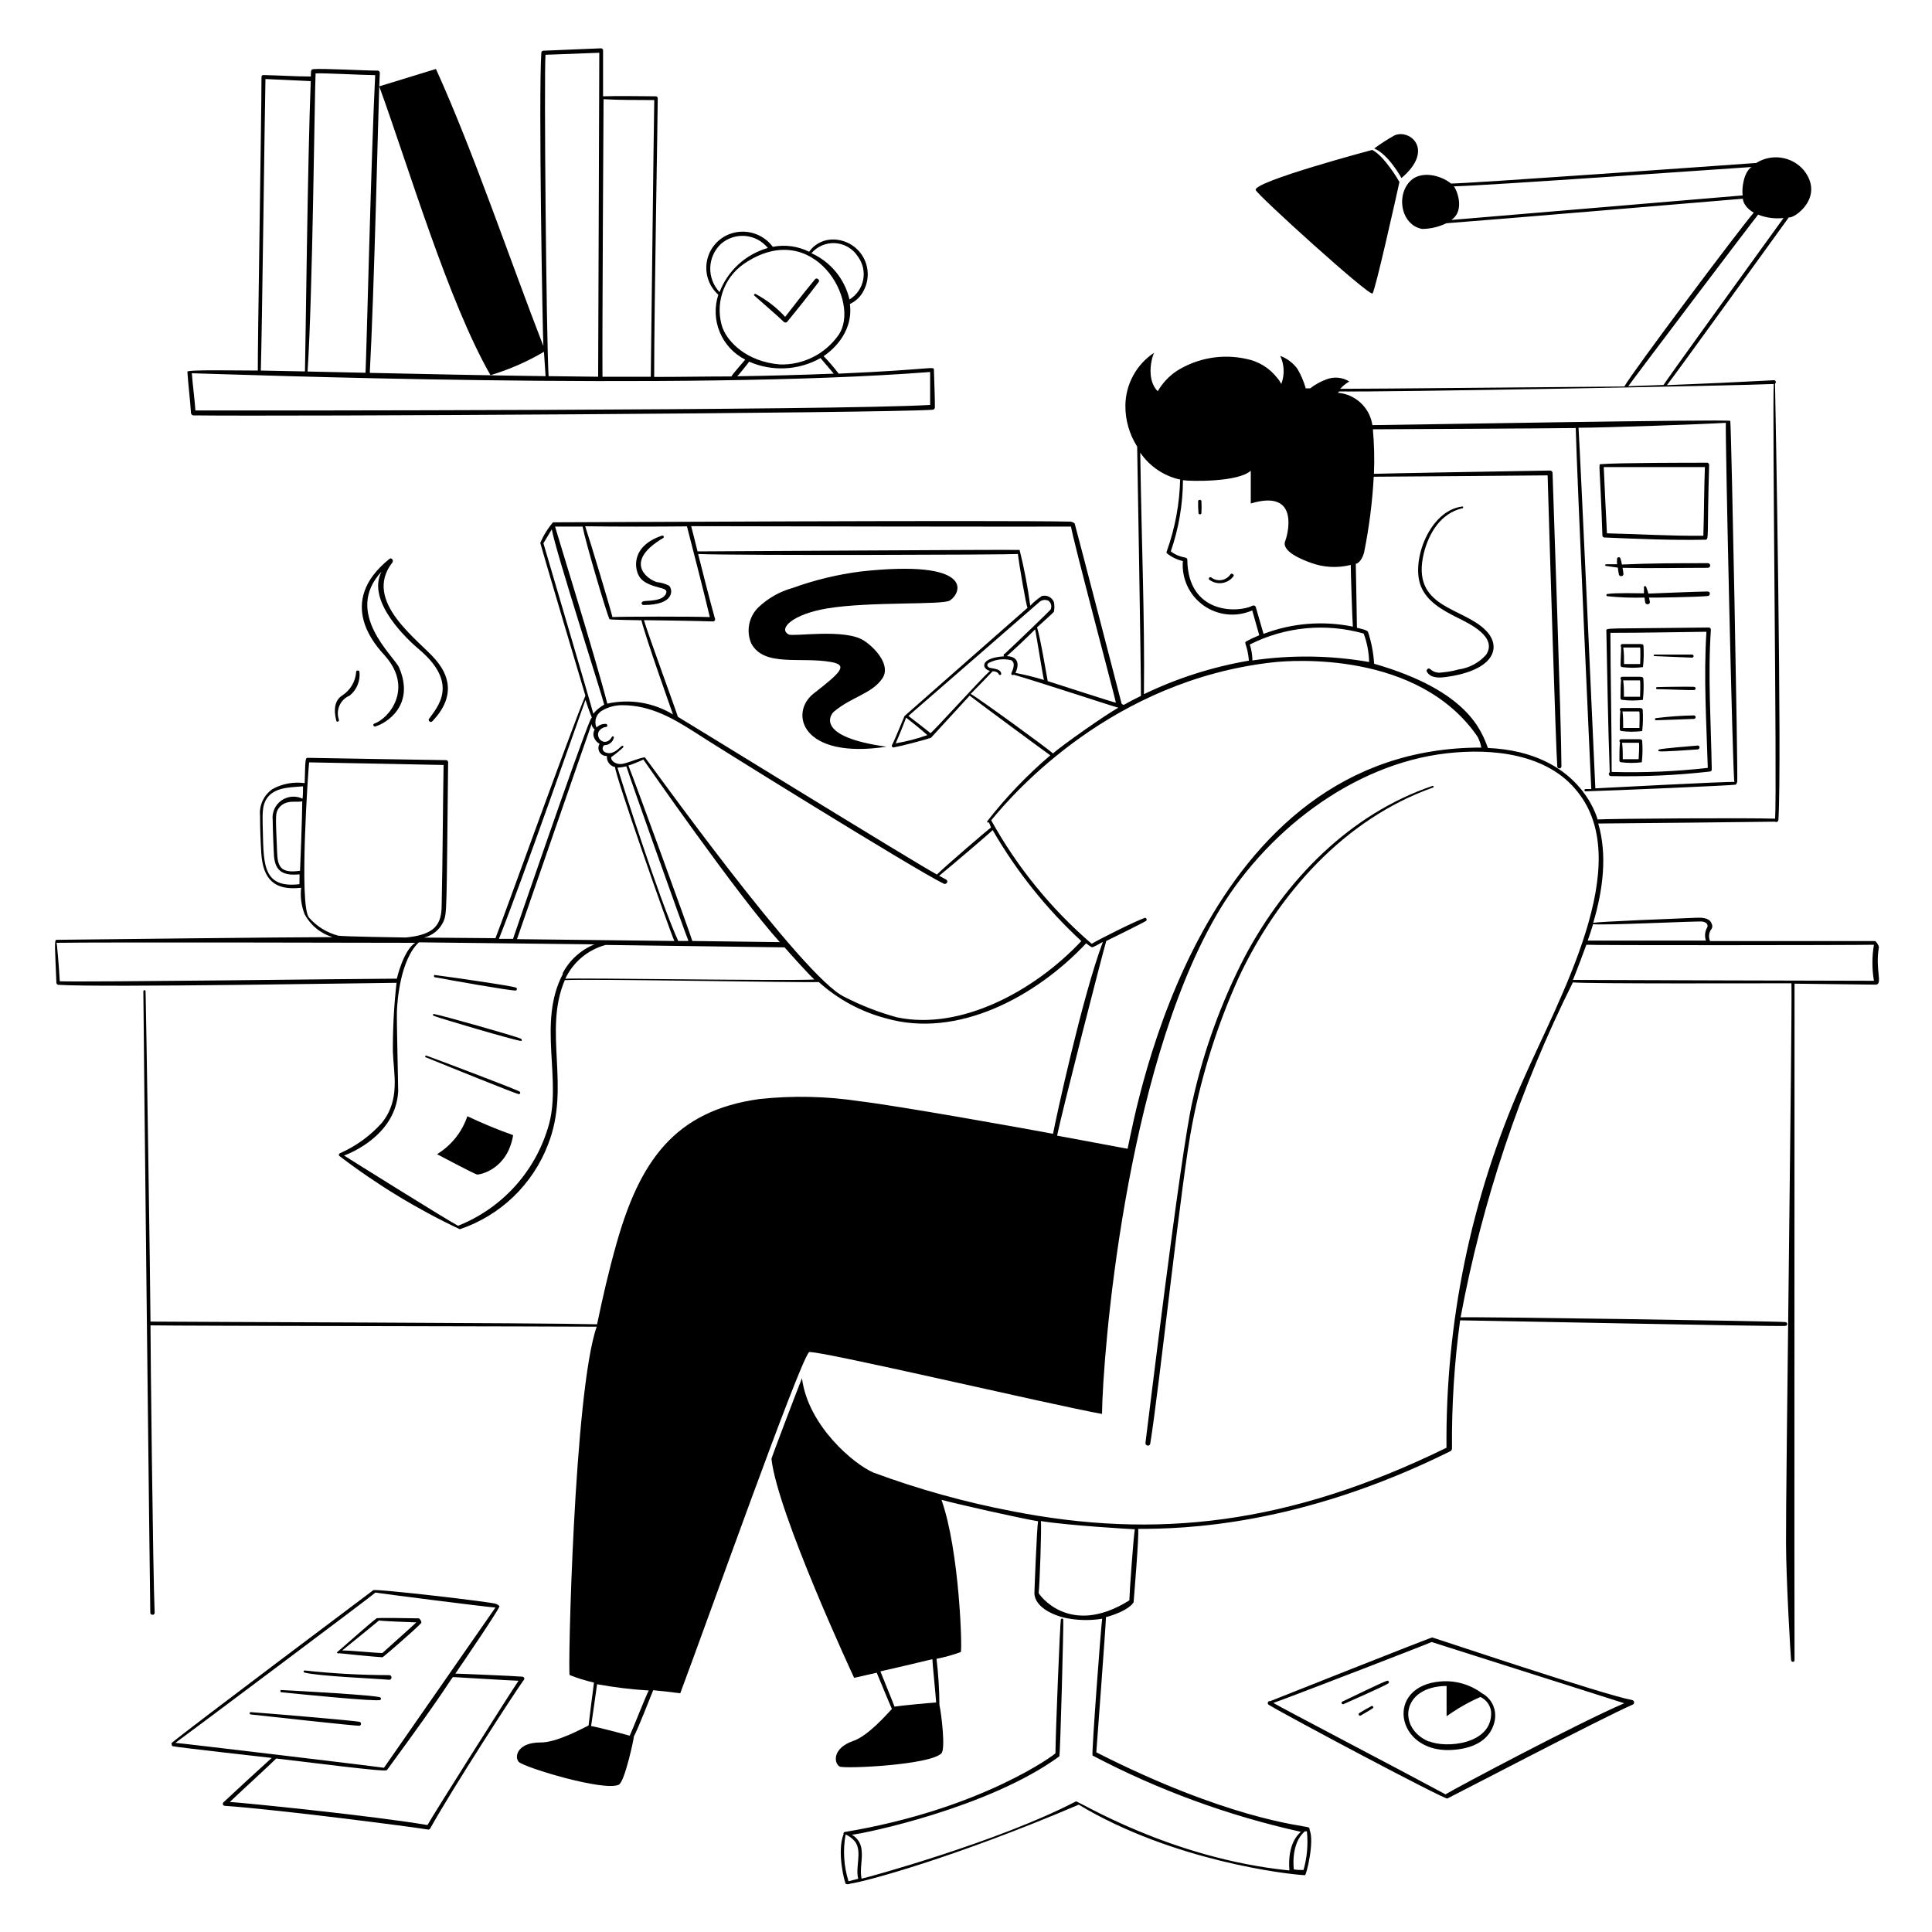 <svg width="487" height="487" viewBox="0 0 487 487" fill="none" xmlns="http://www.w3.org/2000/svg">
<path d="M48.698 104.705C73.048 104.997 221.583 104.145 235.048 103.292C235.206 103.292 235.357 103.232 235.47 103.123C235.584 103.014 235.651 102.865 235.657 102.708C235.657 99.567 235.487 96.426 235.414 93.26C235.414 92.189 235.414 93.138 211.404 94.185C210.234 92.636 208.965 91.164 207.606 89.778C208.896 88.926 215.227 84.348 214.229 76.629C215.811 75.901 217.08 74.631 217.808 73.05C218.507 71.649 218.818 70.086 218.709 68.524C218.599 66.963 218.074 65.459 217.187 64.169C216.299 62.879 215.083 61.85 213.663 61.19C212.244 60.529 210.674 60.26 209.116 60.412C208.089 60.525 207.098 60.855 206.208 61.38C205.318 61.905 204.55 62.612 203.953 63.456C201.121 62.045 197.903 61.608 194.798 62.214C193.593 60.585 191.895 59.389 189.956 58.801C188.018 58.213 185.941 58.266 184.035 58.951C182.556 59.488 181.241 60.4 180.219 61.596C179.197 62.793 178.502 64.234 178.203 65.779C177.904 67.325 178.01 68.921 178.512 70.413C179.013 71.904 179.893 73.241 181.064 74.291C180.057 77.381 180.188 80.729 181.434 83.73C182.68 86.731 184.959 89.187 187.858 90.655C187.688 90.898 184.546 94.38 184.376 94.891C177.923 94.891 171.446 95.013 164.896 95.013C164.896 76.629 165.797 29.804 165.797 24.764C165.797 24.634 165.746 24.511 165.654 24.419C165.563 24.328 165.439 24.276 165.31 24.276C160.878 24.276 156.446 24.13 152.015 24.276V12.686C152.007 12.565 151.96 12.449 151.881 12.357C151.802 12.265 151.695 12.201 151.576 12.175L136.966 12.783C136.831 12.783 136.701 12.837 136.605 12.933C136.509 13.029 136.455 13.159 136.455 13.295C135.725 23.911 136.772 83.91 136.966 87.221C128.614 65.745 119.313 38.132 109.889 17.386L95.596 21.768L95.742 18.384C95.745 18.308 95.733 18.233 95.707 18.162C95.68 18.091 95.639 18.027 95.587 17.972C95.534 17.917 95.472 17.874 95.402 17.844C95.332 17.815 95.257 17.799 95.182 17.799C91.7 17.799 80.913 17.191 78.989 17.434C78.259 17.434 78.405 18.165 78.356 19.285C74.387 19.285 70.394 18.993 66.4 18.919C66.335 18.916 66.27 18.926 66.21 18.949C66.149 18.973 66.094 19.008 66.048 19.054C66.002 19.1 65.966 19.155 65.943 19.216C65.92 19.277 65.91 19.342 65.913 19.407C65.913 29.146 64.915 88.147 64.988 93.406C59.363 93.406 47.188 93.138 47.237 93.698C47.456 97.156 47.919 100.589 48.138 104.071C48.142 104.226 48.2 104.374 48.303 104.49C48.405 104.606 48.545 104.682 48.698 104.705ZM216.25 64.673C216.868 65.506 217.306 66.458 217.534 67.47C217.763 68.481 217.778 69.529 217.579 70.547C217.38 71.564 216.97 72.529 216.376 73.379C215.783 74.23 215.018 74.947 214.132 75.485C213.536 72.934 212.361 70.555 210.697 68.532C209.033 66.509 206.926 64.897 204.538 63.821C205.282 62.955 206.219 62.275 207.273 61.837C208.327 61.398 209.47 61.213 210.609 61.296C211.748 61.379 212.851 61.727 213.831 62.314C214.811 62.9 215.639 63.709 216.25 64.673ZM181.746 61.459C182.583 60.736 183.556 60.188 184.609 59.849C185.661 59.509 186.771 59.384 187.873 59.482C188.974 59.58 190.045 59.898 191.021 60.417C191.997 60.937 192.859 61.647 193.556 62.506C190.801 63.286 188.266 64.698 186.152 66.63C184.039 68.562 182.405 70.96 181.381 73.634C180.603 72.812 179.996 71.844 179.593 70.786C179.191 69.729 179.001 68.602 179.035 67.471C179.069 66.339 179.326 65.226 179.791 64.194C180.256 63.163 180.921 62.233 181.746 61.459ZM182.209 82.887C181.174 79.957 181.131 76.769 182.085 73.812C183.04 70.856 184.94 68.295 187.493 66.524C205.073 54.495 217.321 76.264 211.283 84.567C209.629 86.885 207.433 88.763 204.886 90.037C202.339 91.31 199.519 91.94 196.673 91.872C188.004 91.19 183.402 85.979 182.209 82.79V82.887ZM188.832 91.166C191.696 92.421 194.812 92.994 197.936 92.837C201.059 92.681 204.102 91.8 206.827 90.265L210.163 94.185C202.046 94.51 193.929 94.729 185.813 94.843C186.056 94.721 188.686 91.434 188.832 91.166ZM152.137 25.007C156.373 25.25 160.659 25.177 164.92 25.226C164.75 34.211 164.117 90.095 164.044 94.965H151.869C151.771 84.445 152.137 26.785 152.137 25.007ZM137.527 13.806C142.056 13.636 146.56 13.489 151.065 13.295C151.065 23.79 150.773 89.169 150.773 94.965L138.281 94.819C137.697 84.372 137.113 19.48 137.502 13.806H137.527ZM95.596 21.768C102.901 41.833 113.006 76.069 123.647 94.575C128.354 93.154 132.875 91.176 137.113 88.682C137.259 90.728 137.38 92.773 137.527 94.819C122.746 94.624 107.99 94.307 93.21 93.991C94.305 74.34 95.401 26.176 95.596 21.768ZM79.549 18.506C81.302 18.36 91.335 18.919 94.573 18.944C93.575 38.424 92.406 88.512 92.138 93.966L77.528 93.65C78.819 74.048 79.281 23.936 79.549 18.506ZM66.912 19.918L78.332 20.454C77.552 39.471 77.017 88.268 76.871 93.625L65.743 93.406C66.059 83.861 66.765 25.177 66.912 19.918ZM234.464 93.771V102.075C210.43 103.487 62.65 103.511 49.258 103.463C49.039 100.322 48.576 97.205 48.357 94.088C57.926 94.307 171.738 98.617 234.464 93.771Z" fill="black"/>
<path d="M197.575 81.135C197.63 81.189 197.694 81.233 197.765 81.262C197.836 81.291 197.912 81.307 197.989 81.307C198.066 81.307 198.142 81.291 198.213 81.262C198.284 81.233 198.349 81.189 198.403 81.135C201.106 77.848 203.785 74.487 206.366 71.078C206.755 70.567 205.879 69.885 205.465 70.372C202.884 73.489 200.376 76.679 197.916 79.869C195.777 77.537 193.257 75.586 190.465 74.098C190.222 73.976 189.905 74.293 190.149 74.512C191.366 75.632 196.407 79.942 197.575 81.135ZM345.964 73.976C346.646 73.294 351.784 50.308 352.758 45.876C352.636 45.608 348.911 39.253 345.891 37.792C345.891 37.792 315.843 45.779 316.525 47.897C316.963 49.188 345.185 74.755 345.964 73.976ZM353.269 44.878C361.646 37.792 355.485 32.508 351.589 34.091C349.788 35.087 348.056 36.201 346.402 37.427C350.079 38.961 353.22 44.829 353.269 44.878ZM310.949 145.224C311.192 144.81 310.389 144.372 310.17 144.761C309.913 145.147 309.579 145.475 309.189 145.725C308.799 145.975 308.362 146.142 307.905 146.215C307.448 146.288 306.98 146.266 306.532 146.15C306.084 146.034 305.664 145.826 305.3 145.541C305.225 145.495 305.137 145.476 305.05 145.486C304.964 145.496 304.883 145.535 304.821 145.597C304.759 145.659 304.72 145.74 304.709 145.827C304.699 145.914 304.718 146.002 304.764 146.076C305.222 146.437 305.748 146.702 306.31 146.854C306.873 147.007 307.46 147.045 308.038 146.965C308.615 146.886 309.17 146.69 309.671 146.391C310.171 146.092 310.606 145.695 310.949 145.224ZM302.11 129.397C302.138 129.471 302.187 129.535 302.253 129.581C302.318 129.626 302.396 129.651 302.475 129.651C302.555 129.651 302.632 129.626 302.698 129.581C302.763 129.535 302.813 129.471 302.84 129.397C302.901 128.342 302.901 127.285 302.84 126.231C302.797 126.161 302.736 126.102 302.663 126.062C302.591 126.022 302.509 126.001 302.426 126.001C302.344 126.001 302.262 126.022 302.19 126.062C302.117 126.102 302.056 126.161 302.012 126.231C301.983 127.287 302.016 128.344 302.11 129.397ZM358.918 139.38C360.233 134.242 363.228 129.348 368.658 128.106C368.902 128.106 368.853 127.643 368.658 127.668C360.258 128.642 355.582 141.523 358.188 147.829C359.795 151.75 363.74 153.868 367.319 155.67C370.412 157.204 377.522 160.54 374.624 165.021C372.833 167.055 370.37 168.377 367.684 168.746C366.316 169.131 364.913 169.384 363.496 169.501C362.971 169.608 362.428 169.589 361.911 169.445C361.395 169.301 360.92 169.036 360.526 168.673C360.112 168.21 359.381 168.819 359.673 169.331C360.672 171.035 362.887 170.865 364.543 170.645C376.718 168.965 378.569 163.121 374.624 159.006C368.78 152.919 355.509 153.406 358.918 139.38ZM429.874 136.044C430.848 136.044 430.264 135.362 430.824 117.148C430.818 117.011 430.758 116.881 430.659 116.785C430.559 116.69 430.426 116.637 430.288 116.637C425.857 116.637 408.057 116.637 403.503 117.002C402.846 117.002 403.308 116.783 403.917 134.948C403.914 135.02 403.925 135.091 403.951 135.157C403.977 135.224 404.016 135.284 404.066 135.335C404.117 135.385 404.177 135.425 404.244 135.45C404.31 135.476 404.382 135.488 404.453 135.484C413 135.849 421.425 136.215 429.874 136.044ZM405.062 134.437C404.745 128.885 404.526 123.309 404.258 117.733H429.753C429.533 123.504 429.558 129.275 429.363 135.046C421.254 135.143 413.17 134.607 405.062 134.437ZM407.813 143.081C407.867 143.671 407.956 144.256 408.081 144.834C408.227 145.443 409.274 145.321 409.226 144.664C409.177 144.007 409.079 143.641 408.982 143.13C416.141 143.3 423.324 143.13 430.507 143.13C430.662 143.13 430.811 143.068 430.921 142.959C431.03 142.849 431.092 142.701 431.092 142.546C431.092 142.391 431.03 142.242 430.921 142.132C430.811 142.023 430.662 141.961 430.507 141.961C423.202 141.961 416.068 141.961 408.836 142.302C408.752 141.79 408.63 141.286 408.471 140.792C408.448 140.697 408.393 140.612 408.316 140.551C408.238 140.49 408.143 140.457 408.045 140.457C407.946 140.457 407.851 140.49 407.773 140.551C407.696 140.612 407.641 140.697 407.618 140.792C407.57 141.27 407.57 141.751 407.618 142.229H404.843C404.784 142.229 404.729 142.252 404.688 142.293C404.646 142.334 404.623 142.39 404.623 142.448C404.623 142.506 404.646 142.562 404.688 142.603C404.729 142.644 404.784 142.667 404.843 142.667L407.813 143.081ZM430.434 150.24C431.165 150.24 431.214 149.071 430.434 149.096C428.365 149.096 416.238 149.607 415.483 149.631C415.483 149.388 415.094 148.292 414.972 147.976C414.85 147.659 414.363 147.683 414.388 147.976C414.412 148.268 414.388 149.364 414.388 149.558C413.365 149.558 407.083 149.388 405.135 149.729C404.842 149.729 404.867 150.216 405.135 150.289C408.257 150.607 411.397 150.721 414.534 150.63C414.575 151.071 414.64 151.51 414.729 151.945C414.779 152.07 414.869 152.175 414.985 152.243C415.1 152.311 415.236 152.34 415.369 152.323C415.503 152.306 415.627 152.246 415.723 152.151C415.818 152.056 415.88 151.932 415.897 151.799C415.84 151.404 415.758 151.014 415.654 150.63C416.384 150.703 428.316 150.484 430.434 150.24ZM431.262 158.714C431.262 158.572 431.206 158.436 431.105 158.335C431.005 158.235 430.869 158.178 430.727 158.178C404.161 158.519 404.891 158.178 404.916 159.03C405.159 170.889 405.329 182.772 405.768 194.655C405.678 194.716 405.609 194.804 405.57 194.906C405.531 195.009 405.525 195.12 405.551 195.226C405.578 195.332 405.636 195.427 405.718 195.499C405.801 195.571 405.903 195.616 406.011 195.629C414.355 195.809 422.702 195.426 430.994 194.484C431.124 194.484 431.247 194.433 431.339 194.341C431.43 194.25 431.481 194.126 431.481 193.997C431.311 182.236 430.459 170.451 431.262 158.714ZM406.255 194.581C406.255 182.893 405.963 171.205 405.938 159.517C413.998 159.517 422.082 159.347 430.142 159.25C429.412 170.67 430.142 182.139 430.483 193.559C422.441 194.472 414.345 194.813 406.255 194.581Z" fill="black"/>
<path d="M414.267 162.755C414.267 162.341 413.731 162.366 413.366 162.341H408.91C408.83 162.352 408.755 162.384 408.692 162.434C408.629 162.484 408.581 162.55 408.554 162.625C408.526 162.701 408.52 162.782 408.535 162.861C408.551 162.94 408.588 163.013 408.642 163.072C408.642 164.63 408.496 166.164 408.496 167.723C408.502 167.837 408.55 167.945 408.631 168.026C408.712 168.107 408.82 168.155 408.934 168.161C410.664 168.378 412.415 168.378 414.145 168.161C414.348 166.367 414.389 164.557 414.267 162.755ZM413.439 167.382H409.372C409.372 165.994 409.372 164.606 409.178 163.218H413.39C413.585 163.218 413.439 167.333 413.439 167.382ZM414.242 171.034C414.121 170.596 413.707 170.62 413.341 170.596H408.885C408.801 170.603 408.72 170.634 408.653 170.685C408.585 170.737 408.535 170.807 408.506 170.887C408.478 170.966 408.473 171.053 408.493 171.135C408.513 171.218 408.556 171.293 408.618 171.351C408.496 172.885 408.471 174.443 408.471 176.002C408.478 176.114 408.527 176.219 408.608 176.296C408.69 176.373 408.798 176.416 408.91 176.416C410.64 176.633 412.39 176.633 414.121 176.416C414.323 174.629 414.364 172.828 414.242 171.034ZM413.414 175.637H409.348C409.348 174.249 409.348 172.861 409.153 171.497H413.366C413.561 171.497 413.414 175.612 413.414 175.637ZM414.072 178.875C413.95 178.461 413.512 178.486 413.171 178.461H408.715C408.63 178.461 408.547 178.487 408.477 178.535C408.408 178.584 408.354 178.653 408.325 178.733C408.296 178.812 408.292 178.899 408.314 178.981C408.336 179.063 408.382 179.137 408.447 179.192C408.301 180.75 408.301 182.284 408.301 183.843C408.301 183.959 408.347 184.07 408.429 184.152C408.512 184.235 408.623 184.281 408.739 184.281C410.469 184.498 412.22 184.498 413.95 184.281C414.153 182.486 414.194 180.677 414.072 178.875ZM413.244 183.502H409.153C409.153 182.114 409.153 180.726 408.983 179.338H413.195C413.39 179.338 413.244 183.453 413.244 183.502ZM413.95 186.765C413.95 186.326 413.414 186.351 413.074 186.326H408.618C408.533 186.333 408.452 186.364 408.385 186.415C408.318 186.467 408.267 186.537 408.238 186.617C408.21 186.697 408.205 186.783 408.225 186.865C408.245 186.948 408.288 187.023 408.35 187.081C408.204 188.615 408.204 190.174 408.204 191.708C408.204 191.824 408.25 191.935 408.332 192.017C408.414 192.1 408.526 192.146 408.642 192.146C410.372 192.363 412.123 192.363 413.853 192.146C414.047 190.359 414.08 188.558 413.95 186.765ZM413.122 191.367H409.056C409.056 189.979 409.056 188.591 408.885 187.227H413.098C413.317 187.227 413.049 191.342 413.049 191.367H413.122ZM426.515 165.775C426.618 165.775 426.717 165.734 426.79 165.661C426.863 165.588 426.904 165.489 426.904 165.385C426.904 165.282 426.863 165.183 426.79 165.11C426.717 165.037 426.618 164.996 426.515 164.996H417.043C416.991 164.996 416.941 165.016 416.905 165.053C416.868 165.089 416.848 165.139 416.848 165.19C416.848 165.242 416.868 165.292 416.905 165.328C416.941 165.365 416.991 165.385 417.043 165.385L426.515 165.775ZM417.627 173.202C417.573 173.219 417.525 173.253 417.491 173.299C417.457 173.345 417.439 173.4 417.439 173.457C417.439 173.514 417.457 173.57 417.491 173.616C417.525 173.662 417.573 173.696 417.627 173.713C419.185 173.713 426.247 174.029 427.026 173.932C427.44 173.932 427.635 173.202 427.026 173.129C426.417 173.055 419.21 173.129 417.627 173.202ZM426.977 181.213C427.094 181.213 427.205 181.167 427.287 181.084C427.37 181.002 427.416 180.891 427.416 180.774C427.416 180.658 427.37 180.547 427.287 180.464C427.205 180.382 427.094 180.336 426.977 180.336C423.786 180.391 420.599 180.619 417.432 181.018C417.361 181.018 417.293 181.046 417.243 181.096C417.193 181.147 417.164 181.215 417.164 181.286C417.164 181.357 417.193 181.425 417.243 181.475C417.293 181.525 417.361 181.554 417.432 181.554C419.088 181.529 425.395 181.261 426.977 181.213ZM427.927 187.933C426.296 188.079 419.015 188.639 418.187 188.932C417.992 188.932 417.944 189.321 418.187 189.37C418.942 189.565 426.174 189.029 427.927 188.907C428.56 188.859 428.56 187.885 427.927 187.933ZM167.09 148.365C167.674 148.559 168.186 148.852 167.893 149.582C167.139 151.652 163.023 151.36 162.244 151.554C161.465 151.749 161.66 152.504 162.244 152.504C170.304 152.504 169.549 148.438 168.648 147.634C167.691 147.144 166.65 146.838 165.58 146.733C163.145 146.027 157.058 141.595 167.187 135.605C167.246 135.56 167.288 135.497 167.308 135.425C167.327 135.354 167.323 135.278 167.295 135.209C167.268 135.14 167.218 135.082 167.155 135.044C167.092 135.005 167.017 134.989 166.944 134.996C158.738 137.699 159.907 143.835 161.392 145.686C162.877 147.537 166.067 147.999 167.09 148.365ZM210.238 179.362C214.621 175.661 219.783 174.882 222.413 171.01C224.653 167.698 220.587 163.291 217.714 161.441C212.844 158.372 200.035 160.54 198.818 159.931C196.018 158.494 199.841 154.793 208.558 153.356C219.321 151.579 237.778 152.553 239.434 151.36C242.672 149.217 245.205 140.962 216.983 144.055C211.109 144.807 205.336 146.203 199.768 148.218C196.547 149.114 193.596 150.786 191.172 153.088C189.978 154.252 189.169 155.752 188.851 157.388C188.533 159.024 188.723 160.719 189.394 162.244C192.657 168.185 201.74 165.507 209.483 166.871C213.891 167.65 211.918 169.5 205.076 174.833C198.891 179.703 202.008 191.488 223.46 188.226C205.855 185.791 209.045 180.36 210.238 179.362ZM289.936 363.935C292.176 350.372 297.874 296.364 300.552 283.264C302.977 270.684 306.85 258.427 312.094 246.739C322.005 225.432 338.879 206.415 361.257 198.501C361.303 198.478 361.339 198.44 361.36 198.393C361.38 198.346 361.384 198.293 361.369 198.243C361.355 198.194 361.323 198.151 361.28 198.123C361.238 198.094 361.186 198.082 361.135 198.087C340.243 205.173 324.026 221.78 313.701 241.284C307.811 252.71 303.416 264.847 300.625 277.395C297.557 290.349 289.01 361.963 288.742 363.667C288.596 364.398 289.765 364.739 289.936 363.935Z" fill="black"/>
<path d="M472.705 237.218H431.067C430.837 236.713 430.751 236.155 430.82 235.604C430.889 235.054 431.109 234.534 431.456 234.101C431.565 233.912 431.623 233.698 431.623 233.48C431.623 233.262 431.565 233.048 431.456 232.859C430.945 231.203 428.632 231.277 427.268 231.35C421.765 231.569 402.918 232.324 401.603 232.616C404.038 224.434 405.207 215.571 402.869 207.584C405.767 207.584 447.381 207.146 447.43 207.121C447.514 207.173 447.609 207.201 447.708 207.204C447.806 207.206 447.903 207.183 447.99 207.136C448.076 207.089 448.148 207.02 448.2 206.936C448.251 206.853 448.28 206.757 448.282 206.659C449.207 192.317 447.527 100.712 447.43 96.743C447.771 96.475 447.673 95.793 447.138 95.842C438.161 96.329 429.176 96.743 420.182 97.084C421.181 95.964 449.256 57.077 450.912 54.788C452.178 55.202 460.092 49.747 454.686 42.905C453.243 41.211 451.237 40.093 449.037 39.758C446.836 39.422 444.589 39.891 442.706 41.079C432.455 41.809 370.119 46.265 365.76 46.265C363.082 44.098 358.625 43.197 356.02 45.169C351.759 48.53 352.903 56.638 358.455 57.71C360.582 57.693 362.678 57.202 364.591 56.273C373.99 55.591 435.206 50.429 439.321 50.088C439.492 52.109 441.756 53.449 442.073 53.595C438.274 58.002 411.708 93.456 409.444 97.425C405.621 97.425 341.556 98.058 337.831 98.009C338.495 97.28 339.267 96.656 340.119 96.158C339.275 95.636 338.323 95.314 337.335 95.217C336.348 95.12 335.351 95.251 334.422 95.598C332.926 96.147 331.523 96.919 330.258 97.887H329.138C328.654 96.184 327.958 94.548 327.068 93.017C325.976 91.505 324.458 90.353 322.709 89.706C323.227 90.808 323.517 92.004 323.563 93.221C323.609 94.439 323.41 95.653 322.977 96.791C322.71 96.255 322.375 95.756 321.979 95.306C320.038 92.783 317.24 91.059 314.114 90.46C308.142 89.14 301.891 90.216 296.703 93.456C294.699 94.772 293.031 96.54 291.833 98.618C288.595 95.403 290.592 89.194 290.981 88.878C288.761 90.33 286.933 92.308 285.658 94.635C284.384 96.963 283.703 99.568 283.676 102.222C283.647 105.885 284.679 109.479 286.647 112.57C286.647 112.57 287.645 170.036 287.596 175.418C282.118 178.096 283.652 177.853 282.726 177.39C282.726 177.39 271.477 133.974 270.917 132.05C270.917 131.807 270.162 131.515 269.894 131.49C251.291 131.076 147.706 131.661 139.402 131.661C138.063 133.217 136.978 134.976 136.188 136.872C136.188 137.091 147.097 173.932 147.56 175.369C144.272 183.064 126.643 232.129 124.89 236.487L106.895 236.341C107.956 236.078 108.944 235.581 109.787 234.886C110.629 234.19 111.306 233.315 111.765 232.324C112.69 230.132 112.544 230.083 112.958 192.146C112.962 192.077 112.951 192.008 112.927 191.943C112.902 191.878 112.865 191.819 112.817 191.769C112.77 191.719 112.712 191.679 112.648 191.651C112.585 191.624 112.516 191.61 112.447 191.61C100.808 191.44 89.168 191.221 77.553 191.026C76.945 191.026 76.969 191.416 76.799 197.406C73.996 197.016 71.142 197.545 68.666 198.915C67.598 199.654 66.746 200.664 66.199 201.841C65.651 203.018 65.427 204.319 65.549 205.612C65.549 208.753 65.671 211.967 65.865 215.108C66.304 221.61 69.153 224.556 75.898 223.777C75.662 226.013 75.954 228.273 76.75 230.376C77.482 231.768 78.484 233.001 79.696 234.004C80.908 235.007 82.307 235.76 83.811 236.22C73.268 236.22 15.631 236.877 14.219 236.901C13.635 236.901 13.878 239.336 14.219 247.713C14.219 247.851 14.272 247.983 14.367 248.083C14.463 248.183 14.592 248.242 14.73 248.248C26.37 248.955 94.404 247.761 99.955 247.737C99.31 253.477 99.001 259.25 99.03 265.026C99.201 270.626 101.002 277.201 96.206 283.093C93.271 286.353 89.677 288.951 85.662 290.715C85.589 290.748 85.528 290.801 85.484 290.868C85.441 290.935 85.418 291.013 85.418 291.092C85.418 291.172 85.441 291.25 85.484 291.317C85.528 291.384 85.589 291.437 85.662 291.47C95.067 298.645 105.205 304.808 115.905 309.854C120.964 308.151 125.584 305.348 129.432 301.647C133.28 297.947 136.261 293.44 138.161 288.45C143.907 273.84 136.87 259.961 142.373 247.055C150.555 246.714 201.958 247.737 206.389 247.542C211.206 251.888 216.991 255.019 223.264 256.674C241.234 261.884 261.031 251.365 273.79 237.778C274.217 238.14 274.673 238.466 275.154 238.752C275.495 238.947 277.296 237.754 278.003 237.437C272.865 251 266.095 282.241 265.438 285.796C257.695 284.335 226.478 278.759 216.738 277.59C208.372 276.322 199.877 276.133 191.463 277.03C169.986 279.977 161.22 292.809 155.376 313.555C153.477 320.251 151.918 326.996 150.506 333.814C137.016 333.449 46.532 333.23 37.936 333.133C37.936 326.899 36.791 251.049 36.694 249.856C36.694 249.515 36.134 249.515 36.134 249.856C36.134 254.726 37.814 405.33 37.887 406.523C37.887 407.205 39.007 407.205 38.983 406.523C38.545 396.637 37.912 338.003 37.936 334.082C45.582 334.228 143.712 334.35 150.409 334.423C144.662 350.811 143.104 422.083 143.591 422.229C145.583 423.022 147.635 423.657 149.727 424.129C149.532 425.565 148.436 434.063 148.363 434.94C146.78 435.695 140.303 439.299 136.188 439.225C130.49 439.225 129.589 442.756 130.734 444.095C131.878 445.435 152.259 451.668 155.985 449.866C157.519 449.087 159.881 437.838 159.783 437.691C160.83 435.817 163.85 427.951 164.653 426.052C166.772 426.247 169.012 426.49 171.471 426.831C178.582 407.838 201.3 343.798 203.93 340.827C206.365 340.316 265.341 354.195 277.783 356.411C277.978 341.29 283.579 270.772 306.443 231.009C318.618 209.824 340.899 192.584 364.713 189.882C376.011 188.591 390.086 189.882 397.683 199.622C412.293 217.908 393.056 251.414 383.657 272.866C370.84 301.854 364.349 333.24 364.616 364.934C324.755 384.414 291.322 388.042 255.041 380.907C243.143 378.635 231.456 375.377 220.098 371.167C215.228 369.049 203.686 359.406 202.152 347.402C200.789 350.786 194.677 366.882 194.458 367.734C195.992 381.516 215.301 422.935 215.301 422.935L220.999 421.645C221.413 422.643 224.408 429.9 224.822 430.776C223.459 432.213 218.808 437.57 215.082 438.836C209.701 440.711 210.212 444.461 211.649 445.289C212.793 445.922 234.465 444.923 237.314 441.953C238.361 440.857 237.314 432.042 236.802 429.778C236.772 425.888 236.528 422.002 236.072 418.138C238.149 417.726 240.193 417.156 242.184 416.434C242.598 415.85 241.867 390.842 237.314 378.058C241.161 379.13 257.476 382.782 261.664 383.464C261.372 384.852 260.714 401.653 260.738 401.727C260.982 405.282 265.852 407.449 269.651 408.033C272.36 408.471 275.122 408.471 277.832 408.033C277.564 409.299 275.105 442.367 275.397 442.513C291.971 451.233 309.635 457.702 327.92 461.749C327.409 462.212 324.462 464.623 325.022 471.489C294.877 468.47 271.672 453.836 271.209 454.079C251.729 464.257 218.199 473.389 217.176 473.559C216.665 471.124 217.493 468.689 217.176 466.254C217.103 465.476 216.844 464.726 216.42 464.069C215.996 463.413 215.42 462.867 214.741 462.48C217.907 462.188 249.343 455.662 267.021 442.732C267.264 442.561 268.141 408.642 268.019 408.228C268 408.162 267.96 408.104 267.905 408.062C267.85 408.021 267.783 407.998 267.715 407.998C267.646 407.998 267.579 408.021 267.524 408.062C267.469 408.104 267.429 408.162 267.41 408.228C267.216 408.837 266.095 436.304 266.047 441.953C266.047 442.148 247.468 456.051 212.891 461.798C212.837 461.814 212.788 461.841 212.746 461.878C212.704 461.914 212.67 461.96 212.647 462.01C212.624 462.061 212.612 462.116 212.612 462.172C212.612 462.228 212.624 462.283 212.647 462.334C210.894 466.644 212.866 474.509 213.207 474.874C213.38 474.937 213.564 474.966 213.748 474.957C213.932 474.949 214.112 474.904 214.279 474.825C218.175 474.29 240.479 468.299 271.915 454.907C295.437 469.054 324.535 472.488 328.943 472.682C329.308 472.682 331.378 464.184 330.112 461.262C330.13 461.19 330.133 461.115 330.122 461.042C330.111 460.969 330.086 460.898 330.047 460.835C330.009 460.771 329.958 460.716 329.898 460.673C329.838 460.629 329.77 460.598 329.698 460.58C327.871 460.093 309.195 458.389 276.347 441.709C276.347 441.709 278.782 409.153 278.782 407.619C279.707 407.424 284.407 406.012 285.746 403.894C285.746 403.748 287.183 386.849 286.89 385.388C298.262 385.388 327.579 384.706 365.687 365.762C365.687 365.762 366.052 365.348 366.004 365.153C365.905 354.339 366.589 343.532 368.049 332.816C370.484 332.816 448.404 334.423 450.011 334.228C450.14 334.228 450.264 334.177 450.355 334.086C450.447 333.994 450.498 333.87 450.498 333.741C450.498 333.612 450.447 333.488 450.355 333.397C450.264 333.306 450.14 333.254 450.011 333.254C447.308 333.011 371.02 331.866 368.171 332.061C373.631 302.742 383.155 274.328 396.465 247.64C401.141 248.005 442.925 247.859 451.569 247.859C451.789 256.235 450.108 376.329 450.206 388.918C450.206 398.001 451.375 417.676 451.472 418.406C451.569 419.137 452.422 418.991 452.349 418.406C452.276 417.822 452.349 248.419 452.349 247.956L472.754 248.2C474.751 248.2 472.583 244.523 473.63 238.703C473.458 238.136 473.139 237.623 472.705 237.218ZM439.273 49.26L365.833 55.445C369.437 53.01 367.124 47.653 366.466 46.971C375.33 46.752 436.472 42.418 441.489 42.101C439.516 43.441 439.005 47.556 439.273 49.26ZM158.736 437.521C156.52 436.888 150.749 435.378 148.996 435.086C149.142 434.258 150.311 425.93 150.506 424.542C154.813 425.33 159.163 425.858 163.533 426.125C162.705 427.659 159.71 435.403 158.736 437.521ZM443.169 54.106C445.203 54.906 447.4 55.198 449.573 54.958C441.829 65.648 419.793 96.158 419.33 97.035L410.442 97.352C412.658 94.259 441.61 56.005 443.169 54.106ZM315.282 118.633V126.912C328.188 123.016 324.316 135.532 324 136.287C322.782 139.014 328.504 141.157 330.355 141.839C333.596 143.049 337.13 143.245 340.485 142.399C340.485 144.225 340.874 156.376 341.02 157.959C333.491 156.416 325.679 157.05 318.497 159.785L316.549 153.04C316.524 152.955 316.48 152.877 316.42 152.812C316.361 152.747 316.287 152.696 316.205 152.663C316.123 152.63 316.035 152.616 315.947 152.623C315.858 152.629 315.773 152.655 315.696 152.699C311.946 154.55 299.455 154.793 299.284 141.108C299.284 140.134 297.799 140.962 295.121 138.99C297.123 133.217 298.16 127.154 298.189 121.044C300.161 121.336 312.117 121.58 315.307 118.633H315.282ZM343.748 159.712C344.602 162.004 345.063 164.425 345.111 166.871C335.389 165.179 325.46 165.047 315.696 166.481C315.684 165.116 315.462 163.761 315.039 162.463C323.931 157.968 334.189 156.986 343.772 159.712H343.748ZM297.483 120.752C297.342 126.956 296.207 133.097 294.122 138.941C294.075 139.018 294.05 139.107 294.05 139.197C294.05 139.287 294.075 139.376 294.122 139.453C295.297 140.416 296.682 141.092 298.164 141.425C297.99 143.581 298.377 145.745 299.29 147.707C300.203 149.668 301.61 151.358 303.372 152.612C305.134 153.866 307.192 154.642 309.344 154.862C311.496 155.082 313.668 154.739 315.648 153.868C316.232 155.962 316.841 158.032 317.425 160.126C316.311 160.578 315.221 161.09 314.162 161.66C313.432 162.049 314.455 162.536 314.82 166.53C305.645 168.094 296.735 170.938 288.351 174.979C288.57 155.183 287.743 137.212 287.426 114.104C289.777 117.543 293.345 119.962 297.41 120.874L297.483 120.752ZM249.27 207.267C249.473 207.703 249.652 208.151 249.805 208.607C249.172 208.972 238.288 218.347 236.169 220.441C230.471 217.373 172.299 181.481 170.863 180.677C170.668 179.801 163.558 160.467 162.316 156.327C163.825 156.327 175.416 156.498 179.677 156.644C179.775 156.653 179.874 156.634 179.962 156.591C180.05 156.548 180.125 156.481 180.178 156.398C180.231 156.315 180.26 156.219 180.262 156.121C180.263 156.022 180.238 155.925 180.189 155.84C178.703 150.459 177.34 145.053 175.976 139.647C186.374 140.061 253.677 139.842 256.575 139.647C256.818 141.839 258.644 152.602 259.01 153.21C259.01 153.21 228.061 180.409 228.012 180.482C227.72 181.018 225.577 186.521 224.847 187.787C224.808 187.856 224.79 187.934 224.795 188.013C224.799 188.092 224.826 188.167 224.872 188.231C224.918 188.295 224.981 188.345 225.054 188.374C225.127 188.403 225.207 188.411 225.285 188.396C226.892 188.128 233.15 186.521 234.684 185.961L244.424 175.345C246.055 176.659 264.074 189.955 264.756 190.393C258.916 195.368 253.596 200.924 248.88 206.975C248.685 207.146 249.05 207.56 249.27 207.267ZM253.799 165.385C256.234 163.194 258.669 160.905 260.933 158.64C261.347 160.783 262.881 170.475 263.149 171.4C260.789 170.676 258.391 170.083 255.966 169.622C255.966 169.622 258.109 165.58 253.799 165.385ZM253.117 164.825C253.075 164.864 253.041 164.911 253.018 164.964C252.995 165.016 252.983 165.073 252.983 165.13C252.983 165.187 252.995 165.244 253.018 165.296C253.041 165.348 253.075 165.395 253.117 165.434C246.786 165.848 247.492 168.648 249.537 169.111C246.859 171.546 235.901 183.721 234.562 184.817C233.588 183.989 229.083 180.531 228.986 180.458C235.707 174.614 261.031 152.626 261.859 151.871C262.165 151.549 262.567 151.333 263.004 151.254C263.442 151.175 263.894 151.238 264.294 151.433C264.626 151.688 264.859 152.052 264.953 152.461C265.046 152.87 264.994 153.299 264.805 153.673C264.61 153.965 256.818 161.489 253.239 164.825H253.117ZM233.759 185.304C231.161 186.221 228.488 186.913 225.772 187.373C226.234 186.424 228.207 181.529 228.402 180.896C228.548 180.969 232.931 184.476 233.759 185.304ZM244.667 174.931C246.518 173.031 248.393 171.156 250.219 169.208C250.828 169.208 251.461 169.354 251.778 169.963C251.81 170.041 251.872 170.102 251.949 170.134C252.027 170.166 252.114 170.166 252.192 170.134C252.269 170.101 252.331 170.04 252.363 169.962C252.395 169.884 252.394 169.797 252.362 169.72C252.143 168.454 249.927 168.551 249.367 168.283C248.807 168.015 248.661 167.455 249.221 167.114C250.968 166.182 253.001 165.939 254.919 166.432C256.307 167.309 254.919 169.452 254.919 169.817C254.919 170.182 255.308 170.255 255.552 170.085C260.178 171.351 281.071 178.242 281.899 178.388C278.636 180.19 267.605 187.958 265.414 189.93C264.732 189.127 246.615 175.953 244.716 174.931H244.667ZM269.967 132.732C270.43 135.946 280.681 174.371 281.29 177.122C280.827 177.122 265.949 172.252 264.099 171.692C263.88 170.621 262.175 160.272 261.396 158.153C262.37 157.228 265.365 154.623 265.657 154.184C265.82 153.381 265.82 152.553 265.657 151.749C265.418 151.172 264.978 150.701 264.419 150.423C263.859 150.146 263.218 150.08 262.613 150.24C261.557 150.947 260.577 151.763 259.691 152.675C259.063 147.945 258.169 143.254 257.013 138.625C254.383 138.503 181.698 138.99 175.83 138.99C175.294 136.847 174.783 134.729 174.223 132.635C177.754 132.659 269.918 132.805 270.016 132.732H269.967ZM173.176 132.732C175.099 140.329 177.121 147.926 178.922 155.548C174.88 155.378 156.423 155.402 154.378 155.548C153.939 153.624 148.777 136.409 147.511 132.659C156.106 132.781 164.678 132.756 173.225 132.683L173.176 132.732ZM139.816 132.732H146.853C147.608 136.725 152.795 154.233 153.623 156.084C153.623 156.23 161.244 156.352 161.683 156.352C162.705 160.637 169.426 179.484 169.645 180.093C164.684 177.082 158.752 176.105 153.087 177.366C149.995 165.337 139.841 132.683 139.865 132.586L139.816 132.732ZM136.919 137.042L139.086 133.438C140.084 138.99 151.48 174.371 152.308 177.609C151.262 178.203 150.33 178.978 149.556 179.898C148.899 177.317 136.992 137.018 136.967 136.896L136.919 137.042ZM149.581 185.304C149.655 185.764 149.835 186.201 150.105 186.581C150.375 186.961 150.729 187.274 151.139 187.495C150.947 187.811 150.845 188.173 150.844 188.542C150.844 188.911 150.944 189.274 151.135 189.59C151.326 189.906 151.599 190.164 151.926 190.336C152.253 190.507 152.621 190.586 152.99 190.563C152.923 191.204 153.098 191.847 153.481 192.365C153.864 192.883 154.427 193.239 155.059 193.364C154.767 194.63 168.525 233.882 169.986 237.194C167.746 237.194 141.302 236.828 130.32 236.731C130.32 236.731 147.803 186.18 149.118 182.528C149.152 182.792 149.239 183.046 149.372 183.276C149.506 183.506 149.685 183.707 149.897 183.867C149.658 184.307 149.549 184.805 149.581 185.304ZM173.541 237.194H170.96C165.944 226.114 156.593 196.651 155.644 193.51C156.399 193.464 157.149 193.35 157.884 193.169C158.663 195.847 172.324 234.174 173.541 237.194ZM158.395 192.95C158.688 192.95 161.244 191.927 162.17 191.464C162.17 191.464 186.081 225.968 196.576 237.486L174.515 237.194C173.687 234.418 159.613 195.872 158.395 192.95ZM147.584 176.416C149.532 182.406 149.337 180.166 148.801 181.481C145.855 188.372 129.321 236.56 129.321 236.658H125.766C132.049 220.782 146.099 180.458 147.584 176.416ZM75.484 222.876C65.622 224.045 66.523 216.934 66.206 207.608C66.206 205.003 65.938 202.227 68.106 200.303C70.273 198.38 73.487 198.477 76.385 198.209C76.385 198.696 76.385 200.644 76.263 201.326C75.408 200.918 74.46 200.746 73.517 200.83C72.573 200.914 71.67 201.249 70.901 201.802C70.132 202.355 69.525 203.104 69.145 203.971C68.765 204.838 68.624 205.792 68.739 206.732C68.739 208.266 68.958 214.402 69.08 215.912C69.421 219.735 71.515 220.782 75.508 220.392C75.484 221.269 75.484 222.072 75.484 222.876ZM75.484 219.515C70.882 220.149 70.005 218.566 69.859 215.011C69.518 206.634 69.372 205.271 70.005 204.126C70.274 203.634 70.65 203.208 71.105 202.88C71.56 202.551 72.083 202.328 72.635 202.227C73.803 201.935 75.07 202.227 76.19 201.983C76.165 206.415 75.703 218.128 75.63 219.515H75.484ZM77.919 231.325C75.264 228.525 77.772 192.998 77.919 192.17C89.217 192.39 100.515 192.584 111.814 192.828C111.619 204.589 111.595 216.374 111.327 228.135C111.327 233.005 109.671 235.611 102.293 236.317C101.757 236.317 86.1 236.073 85.248 235.854C82.409 235.106 79.858 233.529 77.919 231.325ZM15.071 247.396C14.901 244.206 14.365 237.656 14.243 237.656C25.371 237.461 102.561 237.656 104.655 237.656C101.684 239.58 100.101 246.422 100.028 246.69C89.558 246.714 21.354 247.615 14.95 247.348L15.071 247.396ZM141.91 245.448C135.312 257.891 141.91 272.574 138.087 284.408C136.405 289.94 133.498 295.022 129.582 299.275C125.665 303.529 120.841 306.845 115.466 308.977C112.885 307.662 87.001 291.47 86.733 291.275C88.219 290.739 99.785 286.161 100.369 275.082C100.369 272.939 99.955 257.161 100.053 254.774C100.15 252.388 100.881 241.942 105.58 237.534L149.849 238.046C146.372 239.459 143.514 242.067 141.789 245.4L141.91 245.448ZM142.47 246.763C143.442 244.676 144.858 242.827 146.621 241.346C148.384 239.865 150.45 238.788 152.673 238.192L197.769 238.801C198.524 239.677 203.419 245.18 205.269 246.909C197.234 247.299 146.634 246.447 142.349 246.714L142.47 246.763ZM226.332 256.503C221.672 255.248 217.158 253.501 212.866 251.292C202.298 246.422 162.705 190.856 162.535 190.88C160.684 191.196 159.004 192.049 157.178 192.487C155.352 192.925 153.939 191.83 154.061 190.856C155.113 190.112 156.113 189.298 157.056 188.421C157.251 188.177 157.056 187.836 156.691 188.055C155.693 189.005 154.256 190.32 152.722 189.687C152.528 189.644 152.35 189.546 152.209 189.406C152.068 189.265 151.97 189.087 151.927 188.893C151.883 188.699 151.896 188.496 151.963 188.309C152.031 188.122 152.15 187.958 152.308 187.836C152.874 187.849 153.427 187.664 153.871 187.312C154.316 186.961 154.624 186.466 154.743 185.912C154.743 185.572 154.402 185.474 154.232 185.766C153.136 187.739 151.115 187.106 150.774 185.474C150.53 184.33 151.577 183.38 152.795 183.234C153.184 183.234 153.16 182.552 152.795 182.479C152.348 182.445 151.899 182.509 151.479 182.664C151.059 182.819 150.677 183.064 150.36 183.38C150.026 182.606 149.993 181.735 150.268 180.938C150.543 180.14 151.105 179.474 151.845 179.07C153.373 178.199 155.103 177.745 156.861 177.755C164.166 177.755 169.913 181.262 175.221 184.622C177.754 186.375 230.812 219.369 237.898 222.754C238.58 223.071 239.189 222.097 238.483 221.707L236.729 220.757C238.921 219.004 249.732 209.824 250.219 209.24C256.22 219.637 263.756 229.07 272.573 237.218C260.544 250.026 241.989 259.766 226.21 256.454L226.332 256.503ZM373.503 188.445C302.596 188.226 286.598 278.54 284.236 289.57L266.461 286.259C267.776 279.855 277.832 240.651 278.855 237.194C279.902 236.682 287.791 232.811 288.887 232.129C289.252 231.885 288.887 231.228 288.57 231.374C286.135 232.202 277.272 236.658 275.178 237.9C264.963 229.106 256.388 218.57 249.854 206.78C255.649 199.695 280.365 171.449 320.956 166.944C325.582 166.432 357.481 163.973 372.432 185.669C372.889 186.523 373.209 187.443 373.382 188.396L373.503 188.445ZM402.723 206.61C402.553 206.074 398.219 189.565 375.062 188.542C373.43 184.208 369.997 174.103 346.377 167.309C346.206 164.559 345.683 161.842 344.819 159.225C344.576 158.787 342.579 158.373 342.043 158.251C342.043 156.668 341.751 142.302 341.751 142.131C343.066 141.839 343.748 139.696 343.845 139.258C345.118 132.962 345.932 126.582 346.28 120.167C351.442 120.167 386.847 119.851 390.11 119.827C390.67 138.844 392.155 187.812 392.545 193.266C392.571 193.386 392.637 193.493 392.732 193.57C392.828 193.646 392.946 193.688 393.069 193.688C393.191 193.688 393.31 193.646 393.405 193.57C393.5 193.493 393.566 193.386 393.592 193.266C393.592 183.526 391.522 124.672 391.352 119.218C391.346 119.058 391.28 118.907 391.167 118.794C391.054 118.681 390.903 118.615 390.743 118.609C378.422 118.804 348.788 119.34 346.329 119.437C346.486 115.693 346.397 111.943 346.061 108.212C347.522 108.212 391.328 107.992 397.196 107.895C397.488 119.632 401.092 198.867 401.116 198.891H399.68C399.602 198.891 399.528 198.922 399.473 198.977C399.418 199.031 399.387 199.106 399.387 199.183C399.387 199.261 399.418 199.335 399.473 199.39C399.528 199.445 399.602 199.475 399.68 199.475C406.011 199.305 436.716 197.99 437.446 197.795C437.69 197.795 437.909 197.138 437.909 196.967C438.079 193.899 436.472 109.478 436.156 106.093C436.156 105.606 347.863 107.189 345.939 107.165C345.624 105.027 344.596 103.059 343.023 101.579C341.45 100.099 339.423 99.192 337.271 99.007C337.352 98.888 337.442 98.774 337.538 98.666C348.666 98.886 437.982 97.23 447.113 96.791C446.699 103.829 447.966 198.307 447.454 206.366C441.367 206.123 406.011 206.342 402.626 206.561L402.723 206.61ZM437.276 197.113C435.864 196.919 402.139 198.745 402.139 198.721C401.628 186.789 398.316 114.348 397.902 107.822C404.306 107.822 429.07 106.945 435.036 106.58C434.841 109.015 436.765 195.799 437.179 197.065L437.276 197.113ZM225.48 430.192C225.187 429.339 222.265 422.205 221.925 421.304C225.918 420.379 230.958 419.234 235.025 418.236C235.025 419.088 235.78 426.344 235.974 429.145C233.759 429.291 227.135 429.924 225.48 430.192ZM216.324 473.583C215.545 473.778 214.766 473.973 213.889 474.216C212.687 470.398 212.436 466.344 213.159 462.407C214.101 462.84 214.933 463.481 215.594 464.282C217.347 466.911 215.569 470.491 216.324 473.583ZM328.918 461.628H329.43C329.772 464.899 329.483 468.205 328.578 471.368C327.75 471.368 326.946 471.368 326.143 471.221C326.118 471.148 325.266 464.72 328.918 461.628ZM284.674 403.407C269.456 412.952 261.761 401.727 261.81 401.532C262.053 400.046 262.589 384.803 262.37 383.415C269.529 384.56 285.405 385.461 286.062 385.485C285.746 386.824 284.674 401.97 284.674 403.407ZM401.555 232.957C403.99 233.322 427.974 232.129 429.119 232.299C430.263 232.47 430.775 233.225 430.19 234.052C429.961 234.523 429.828 235.035 429.799 235.557C429.77 236.08 429.845 236.603 430.02 237.096H400.215C400.678 235.83 401.116 234.418 401.555 233.005V232.957ZM396.514 246.958C397.318 245.01 399.533 239.142 399.874 238.143C400.873 238.314 467.129 238.265 472.364 238.143C471.852 241.149 471.852 244.22 472.364 247.226C471.269 247.226 401.774 247.055 396.514 247.007V246.958Z" fill="black"/>
<path d="M85.416 416.725C85.416 416.725 94.596 417.675 96.423 417.748C96.569 417.748 104.702 410.735 106.163 409.128C106.382 408.86 105.822 407.935 105.529 407.935C103.776 407.935 95.083 407.716 94.913 407.935C93.184 409.225 86.707 414.996 85.051 416.408C84.71 416.555 85.222 416.944 85.416 416.725ZM95.546 408.47C96.228 408.641 103.387 408.909 104.945 408.957C103.581 410.248 96.69 416.384 96.398 416.676C94.596 416.676 87.827 415.97 86.244 416.043C87.657 414.923 95.522 408.519 95.546 408.47ZM90.603 435.012C90.716 434.987 90.818 434.923 90.891 434.833C90.964 434.742 91.003 434.629 91.003 434.513C91.003 434.396 90.964 434.283 90.891 434.193C90.818 434.102 90.716 434.039 90.603 434.014C89.556 433.746 67.811 431.895 63.209 431.579C62.82 431.579 62.844 432.114 63.209 432.163C67.86 432.674 89.483 435.061 90.603 435.012ZM70.855 426.562C75.092 427.001 95.035 428.997 95.862 428.51C95.918 428.478 95.964 428.432 95.996 428.377C96.029 428.321 96.046 428.258 96.046 428.194C96.046 428.13 96.029 428.067 95.996 428.011C95.964 427.956 95.918 427.909 95.862 427.877C95.132 427.317 75.092 426.222 70.855 426.002C70.612 425.978 70.612 426.538 70.855 426.562ZM76.723 421.595C80.132 422.52 94.523 423.105 98.127 423.421C98.858 423.421 98.882 422.277 98.127 422.252C91.025 422.241 83.93 421.851 76.87 421.084C76.529 421.035 76.382 421.498 76.723 421.595Z" fill="black"/>
<path d="M131.683 422.642C128.785 422.399 117.511 421.985 114.784 421.863C116.561 419.282 125.23 406.547 125.888 404.964C125.888 404.672 125.206 404.355 125.011 404.282C123.842 403.795 95.231 400.484 94.111 400.825C94.111 400.825 46.799 436.327 43.244 439.371C43.244 439.371 43.244 440.077 43.487 440.15C44.218 440.418 67.107 442.95 68.495 443.121C64.404 446.822 60.346 450.555 56.32 454.322C56.247 454.393 56.197 454.485 56.176 454.585C56.156 454.685 56.166 454.789 56.205 454.884C56.245 454.978 56.311 455.058 56.397 455.114C56.482 455.17 56.583 455.2 56.685 455.198C70.053 456.123 104.143 460.531 107.82 461.164C107.934 461.196 108.056 461.19 108.166 461.146C108.276 461.102 108.368 461.023 108.429 460.92C114.005 450.888 130.076 426.076 132.048 423.446C132.389 423.105 132.024 422.691 131.683 422.642ZM44.218 439.322C47.286 437.106 94.671 401.604 94.647 401.433C95.645 401.652 123.647 405.208 124.889 405.208C124.183 406.23 96.789 445.604 96.789 445.604C93.526 445.117 44.948 439.322 44.218 439.322ZM107.747 460.044C94.647 457.779 61.482 454.419 57.927 454.224C61.798 450.547 65.84 446.919 69.639 443.267C98.421 446.797 97.374 446.432 97.641 446.043C113.006 425.15 113.932 422.642 114.248 422.74C117.17 422.886 128.128 423.592 130.709 423.665C127.665 428.17 109.305 457.268 107.747 460.044ZM411.513 428.559C404.208 427.22 361.376 412.805 361.035 412.756C360.695 412.707 320.736 428.584 320.201 428.803C320.086 428.774 319.966 428.785 319.859 428.834C319.752 428.884 319.665 428.968 319.614 429.074C319.562 429.18 319.549 429.301 319.576 429.416C319.603 429.53 319.669 429.632 319.762 429.704C324.243 432.455 364.152 453.664 364.834 453.348C366.49 452.568 404.062 432.918 411.659 429.631C411.75 429.566 411.822 429.478 411.867 429.376C411.911 429.274 411.927 429.161 411.912 429.05C411.897 428.94 411.852 428.836 411.781 428.749C411.711 428.662 411.618 428.597 411.513 428.559ZM364.42 452.325C352.245 445.75 323.196 430.605 320.98 429.265C327.725 426.83 360.475 414.168 360.865 413.901L409.419 429.338C397.463 434.501 367.683 450.328 364.444 452.252L364.42 452.325Z" fill="black"/>
<path d="M373.578 426.831C370.598 424.609 366.912 423.544 363.205 423.836C348.936 424.956 351.81 441.733 365.64 441.125C377.28 440.613 376.89 432.456 376.89 432.456C376.904 431.305 376.602 430.173 376.019 429.182C375.435 428.19 374.591 427.377 373.578 426.831ZM360.21 439.006C352.199 435.694 353.173 425.078 364.642 424.98V432.626C367.303 430.706 370.159 429.074 373.164 427.756C373.901 428.094 374.538 428.617 375.012 429.274C375.486 429.931 375.78 430.701 375.867 431.506C376.257 439.81 364.301 440.735 360.21 438.909V439.006ZM349.594 423.69C348.668 423.933 340.195 428.049 338.32 428.95C337.93 429.144 338.32 429.729 338.661 429.558C340.56 428.73 349.058 424.956 349.886 424.372C349.976 424.333 350.048 424.26 350.084 424.169C350.121 424.077 350.119 423.975 350.081 423.885C350.042 423.794 349.969 423.723 349.878 423.686C349.786 423.65 349.684 423.651 349.594 423.69ZM345.771 430.021C345.479 430.143 343.092 431.506 342.581 431.847C342.523 431.905 342.485 431.98 342.475 432.061C342.465 432.143 342.482 432.225 342.524 432.295C342.566 432.365 342.631 432.419 342.707 432.449C342.784 432.478 342.868 432.48 342.946 432.456C343.482 432.164 345.844 430.776 346.087 430.557C346.331 430.337 345.99 429.924 345.771 430.021ZM117.806 281.364C116.466 285.356 113.758 288.746 110.16 290.934C110.16 290.934 119.754 296.047 120.314 296.072C120.874 296.096 127.887 294.903 129.348 286.137C125.42 284.748 121.567 283.155 117.806 281.364ZM130.979 275.155C130.176 274.619 111.499 267.558 107.433 266.072C107.141 266.072 107.019 266.438 107.433 266.559C111.305 268.118 129.762 275.642 130.809 275.812C130.882 275.803 130.95 275.773 131.005 275.724C131.06 275.676 131.099 275.612 131.118 275.542C131.136 275.471 131.133 275.396 131.108 275.327C131.083 275.258 131.038 275.198 130.979 275.155ZM131.32 261.836C129.64 261.081 111.28 255.918 109.405 255.602C109.089 255.602 108.967 255.943 109.405 256.089C111.134 256.771 129.397 262.152 131.32 262.396C131.491 262.444 131.686 262.006 131.32 261.836ZM109.576 246.325C112.985 246.982 128.325 249.709 130.005 249.685C130.089 249.663 130.163 249.615 130.216 249.546C130.27 249.478 130.298 249.394 130.298 249.307C130.298 249.221 130.27 249.137 130.216 249.069C130.163 249 130.089 248.951 130.005 248.93C128.423 248.394 112.96 246.203 109.551 245.765C109.357 245.74 109.284 246.276 109.576 246.325ZM88.172 175.32C89.044 174.602 89.723 173.679 90.148 172.633C90.573 171.587 90.731 170.452 90.607 169.33C90.607 168.94 89.779 168.892 89.779 169.33C89.702 170.535 89.342 171.706 88.729 172.746C88.116 173.787 87.266 174.669 86.248 175.32C83.667 176.927 84.471 180.507 84.787 181.675C84.787 182.114 85.518 181.919 85.445 181.481C85.018 180.3 85.063 179 85.571 177.853C86.079 176.705 87.011 175.797 88.172 175.32ZM108.943 181.846C116.248 174.273 111.548 168.332 109.697 166.164C105.509 161.294 91.313 151.554 98.886 141.814C99.3 141.303 98.716 140.426 98.156 140.889C84.422 151.92 94.917 162.926 96.987 165.239C104.414 173.567 97.961 181.213 94.308 182.406C94.23 182.449 94.168 182.517 94.134 182.6C94.1 182.682 94.095 182.774 94.121 182.86C94.147 182.946 94.201 183.02 94.275 183.07C94.349 183.121 94.438 183.144 94.527 183.136C97.401 182.357 104.706 177.755 100.591 168.258C99.349 165.41 86.468 154.476 96.183 144.079C92.19 151.676 103.147 161.611 105.655 163.705C115.955 172.422 110.136 178.315 108.09 181.286C107.896 181.724 108.553 182.235 108.943 181.846Z" fill="black"/>
</svg>
